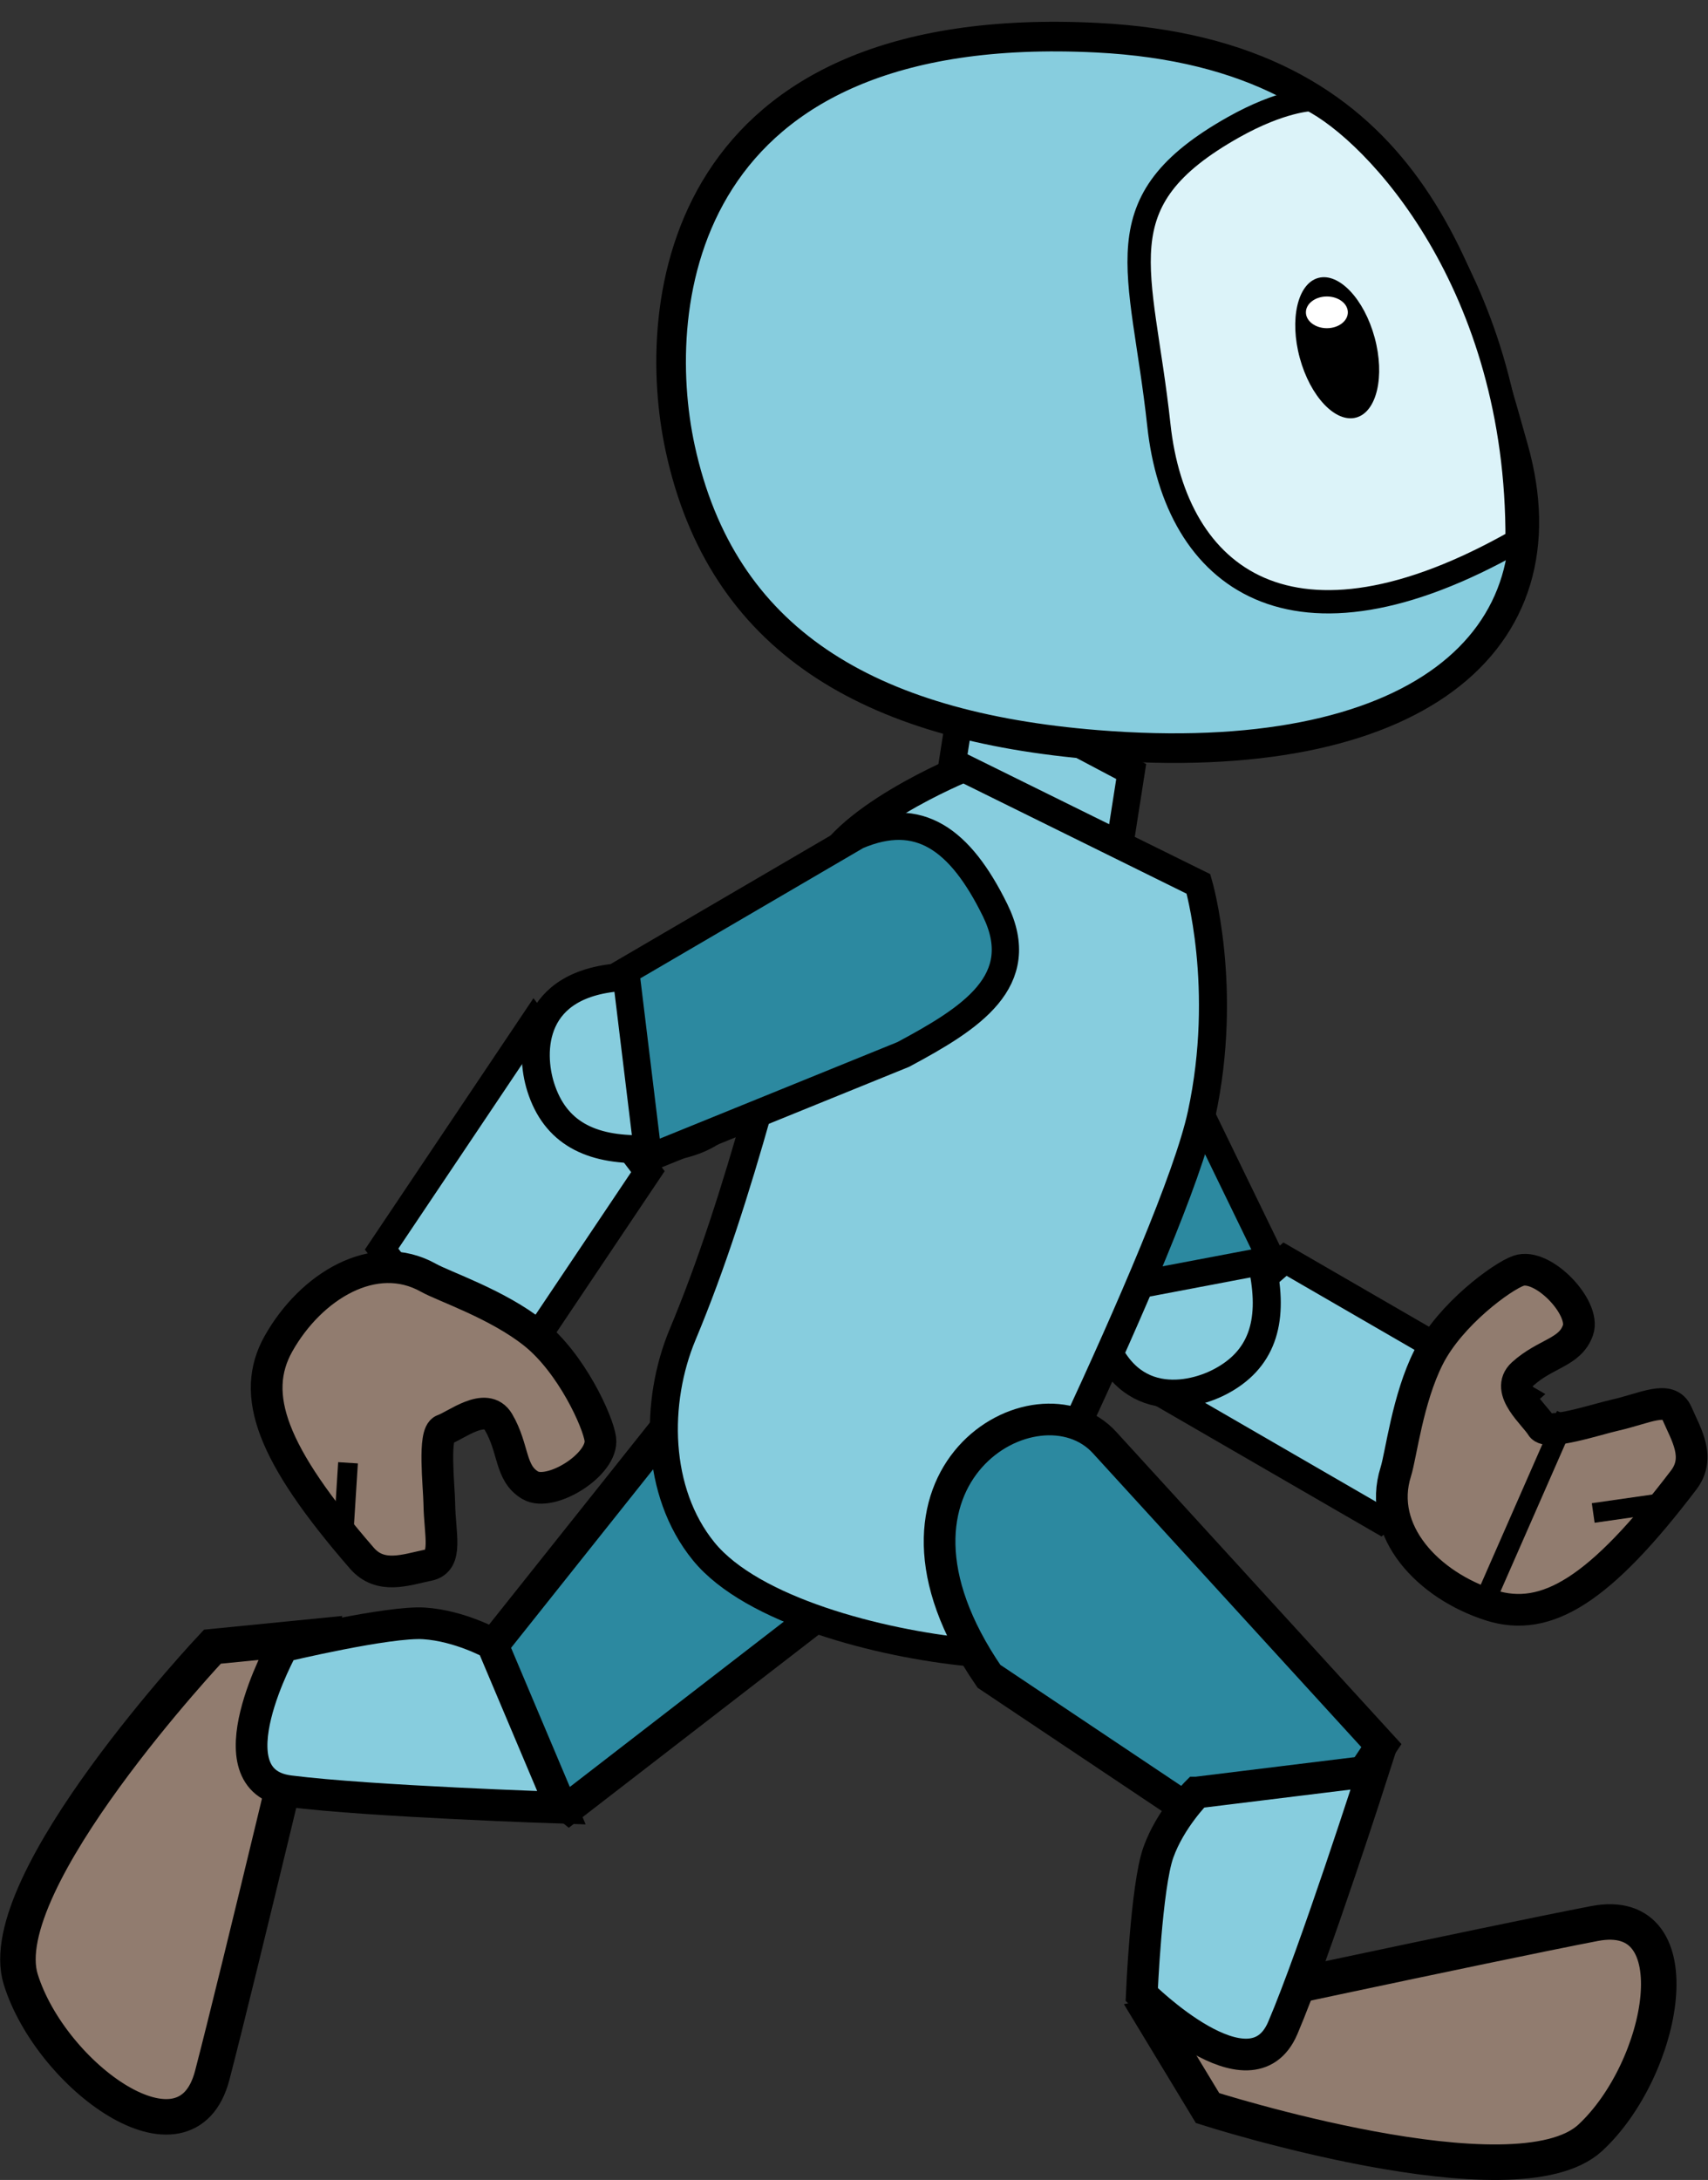 <?xml version="1.0" encoding="UTF-8" standalone="no"?>
<svg
   xmlns:dc="http://purl.org/dc/elements/1.1/"
   xmlns:cc="http://creativecommons.org/ns#"
   xmlns:rdf="http://www.w3.org/1999/02/22-rdf-syntax-ns#"
   xmlns:svg="http://www.w3.org/2000/svg"
   xmlns="http://www.w3.org/2000/svg"
   xmlns:sodipodi="http://sodipodi.sourceforge.net/DTD/sodipodi-0.dtd"
   xmlns:inkscape="http://www.inkscape.org/namespaces/inkscape"
   width="41.472mm"
   height="52.917mm"
   viewBox="0 0 41.472 52.917"
   version="1.1"
   id="svg111"
   inkscape:version="1.0.1 (0767f8302a, 2020-10-17)"
   sodipodi:docname="walk2.svg"
   inkscape:export-filename="/home/karine/escoria-assets-testing/ressources/walk_right/walk_right.png"
   inkscape:export-xdpi="96"
   inkscape:export-ydpi="96">
  <rect x="0" y="0" width="41.472" height="52.917" fill="#333333" stroke="none"/>
  <defs
     id="defs105" />
  <sodipodi:namedview
     id="base"
     pagecolor="#ffffff"
     bordercolor="#666666"
     borderopacity="1.0"
     inkscape:pageopacity="0.0"
     inkscape:pageshadow="2"
     inkscape:zoom="2.5068041"
     inkscape:cx="82.019408"
     inkscape:cy="89.552619"
     inkscape:document-units="mm"
     inkscape:current-layer="layer1"
     inkscape:document-rotation="0"
     showgrid="false"
     inkscape:window-width="1848"
     inkscape:window-height="1016"
     inkscape:window-x="72"
     inkscape:window-y="27"
     inkscape:window-maximized="1"
     inkscape:snap-global="false"
     fit-margin-top="0"
     fit-margin-left="0"
     fit-margin-right="0"
     fit-margin-bottom="0" />
  <g
     inkscape:label="Calque 1"
     inkscape:groupmode="layer"
     id="layer1"
     transform="translate(-40.423,-129.933)">
    <path
       id="rect892-5-3-9-1-7-2-7-17-7-2"
       style="fill:#87cdde;fill-opacity:1;stroke:#000000;stroke-width:0.662;stroke-linecap:square;stroke-miterlimit:4;stroke-dasharray:none;stroke-opacity:1;paint-order:markers stroke fill"
       d="m 68.175,163.496 5.755,3.33 3.449,-2.998 -5.755,-3.33 z" />
    <g
       id="g1539-4-5-9"
       transform="matrix(-0.876,2.77,2.77,0.876,127.753,56.765)"
       style="fill:#917c6f;fill-opacity:1">
      <path
         id="path839-9-65-8-3-3"
         style="fill:#917c6f;fill-opacity:1;stroke:#000000;stroke-width:0.265;stroke-linecap:square;stroke-miterlimit:4;stroke-dasharray:none;stroke-opacity:1;paint-order:markers stroke fill"
         d="m 42.109,-5.142 c 0,0.488 -0.4,0.832 -1.485,1.221 -0.224,0.08 -0.369,-0.096 -0.514,-0.222 -0.127,-0.111 0.041,-0.266 0.172,-0.491 0.075,-0.129 0.335,-0.488 0.272,-0.556 -0.072,-0.079 -0.191,-0.385 -0.368,-0.282 -0.225,0.131 -0.289,0.325 -0.489,0.331 -0.199,0.006 -0.452,-0.453 -0.323,-0.624 0.087,-0.116 0.518,-0.433 0.914,-0.498 0.385,-0.063 0.85,0.027 0.997,0.027 0.52,0 0.824,0.544 0.824,1.095 z"
         sodipodi:nodetypes="sssssszssss" />
      <path
         style="fill:#917c6f;fill-opacity:1;stroke:#000000;stroke-width:0.165;stroke-linecap:butt;stroke-linejoin:miter;stroke-miterlimit:4;stroke-dasharray:none;stroke-opacity:1"
         d="m 40.854,-4.017 0.261,-0.542 v 0"
         id="path1529-7-5-1" />
    </g>
    <path
       id="path833-6-9-66-6-6-9"
       style="fill:#87cdde;fill-opacity:1;stroke:#000000;stroke-width:0.68;stroke-linecap:square;stroke-miterlimit:4;stroke-dasharray:none;stroke-opacity:1;paint-order:markers stroke fill"
       d="m 68.775,159.031 c 1.027,-0.606 1.992,0.01 2.325,1.746 0.241,1.254 -0.034,2.173 -1.067,2.705 -0.786,0.405 -2.47,0.704 -2.98,-1.561 -0.377,-1.675 0.763,-2.325 1.721,-2.89 z"
       sodipodi:nodetypes="sssss" />
    <path
       id="rect892-5-3-9-1-7-2-7-17-3-4"
       style="fill:#87cdde;fill-opacity:1;stroke:#000000;stroke-width:0.662;stroke-linecap:square;stroke-miterlimit:4;stroke-dasharray:none;stroke-opacity:1;paint-order:markers stroke fill"
       d="m 63.85,146.525 -1.029,6.568 4.04,2.136 1.029,-6.568 z" />
    <path
       id="rect892-5-3-9-1-7-2-2-2-7"
       style="fill:#2c89a0;fill-opacity:1;stroke:#000000;stroke-width:0.663;stroke-linecap:square;stroke-miterlimit:4;stroke-dasharray:none;stroke-opacity:1;paint-order:markers stroke fill"
       d="m 66.804,161.36 4.49,-0.852 -2.92,-6.009 c -0.985,-1.576 -1.98,-2.951 -3.645,-1.99 -1.664,0.961 -2.316,2.007 -1.578,3.46 z"
       sodipodi:nodetypes="cccscc" />
    <path
       id="rect858-8-6-4-9-8"
       style="fill:#2c89a0;fill-opacity:1;stroke:#000000;stroke-width:0.769;stroke-linecap:square;stroke-miterlimit:4;stroke-dasharray:none;stroke-opacity:1;paint-order:markers stroke fill"
       d="m 56.702,164.455 c 5.127,-2.926 7.322,1.799 5.423,3.266 l -7.887,6.091 -3.051,-2.429 z"
       sodipodi:nodetypes="csccc" />
    <path
       id="rect856-1-3-2-4"
       style="fill:#87cdde;fill-opacity:1;stroke:#000000;stroke-width:0.68;stroke-linecap:square;stroke-miterlimit:4;stroke-dasharray:none;stroke-opacity:1;paint-order:markers stroke fill"
       d="m 60.34,151.254 c 0.384,-1.413 3.485,-2.676 3.485,-2.676 l 5.698,2.812 c 0,0 0.74,2.522 0.075,5.595 -0.665,3.073 -5.681,13.053 -5.681,13.053 -2.125,-0.215 -5.227,-1 -6.407,-2.446 -1.18,-1.447 -1.192,-3.639 -0.512,-5.265 1.423,-3.399 2.343,-7.402 3.341,-11.073 z"
       sodipodi:nodetypes="scczczss" />
    <path
       id="path833-6-9-66-5"
       style="fill:#87cdde;fill-opacity:1;stroke:#000000;stroke-width:0.719;stroke-linecap:square;stroke-miterlimit:4;stroke-dasharray:none;stroke-opacity:1;paint-order:markers stroke fill"
       d="m 77.172,140.821 c 1.327,4.706 -2.411,7.814 -10.116,7.194 -5.566,-0.447 -9.107,-2.548 -10.116,-7.194 -0.768,-3.538 -0.024,-10.484 10.116,-9.973 7.502,0.378 8.877,5.582 10.116,9.973 z"
       sodipodi:nodetypes="sssss" />
    <path
       id="rect892-5-0-2-3-9-1-0"
       style="fill:#917c6f;fill-opacity:1;stroke:#000000;stroke-width:0.862;stroke-linecap:square;stroke-miterlimit:4;stroke-dasharray:none;stroke-opacity:1;paint-order:markers stroke fill"
       d="m 48.173,169.648 c 0,0 -1.966,8.249 -2.597,10.664 -0.631,2.415 -3.916,0.021 -4.649,-2.33 -0.733,-2.351 4.653,-8.077 4.653,-8.077 z"
       sodipodi:nodetypes="czzcc"
       inkscape:transform-center-x="3.040149"
       inkscape:transform-center-y="7.231448" />
    <path
       id="rect858-8-6-4-3"
       style="fill:#2c89a0;fill-opacity:1;stroke:#000000;stroke-width:0.769;stroke-linecap:square;stroke-miterlimit:4;stroke-dasharray:none;stroke-opacity:1;paint-order:markers stroke fill"
       d="m 64.436,170.624 c -3.34,-4.867 1.188,-7.446 2.807,-5.674 l 6.722,7.357 -2.168,3.241 z"
       sodipodi:nodetypes="csccc" />
    <path
       id="rect892-5-0-2-3-9-6"
       style="fill:#917c6f;fill-opacity:1;stroke:#000000;stroke-width:0.862;stroke-linecap:square;stroke-miterlimit:4;stroke-dasharray:none;stroke-opacity:1;paint-order:markers stroke fill"
       d="m 68.395,178.878 c 0,0 8.291,-1.781 10.742,-2.252 2.451,-0.471 1.707,3.525 -0.099,5.199 -1.806,1.674 -9.294,-0.719 -9.294,-0.719 z"
       sodipodi:nodetypes="czzcc" />
    <path
       id="rect875-9-1-5-1"
       style="fill:#87cdde;fill-opacity:1;stroke:#000000;stroke-width:0.769;stroke-linecap:square;stroke-miterlimit:4;stroke-dasharray:none;stroke-opacity:1;paint-order:markers stroke fill"
       d="m 69.479,173.446 4.287,-0.527 c 0,0 -1.417,4.419 -2.196,6.243 -0.78,1.825 -3.424,-0.812 -3.424,-0.812 0,0 0.111,-2.633 0.403,-3.45 0.291,-0.816 0.93,-1.454 0.93,-1.454 z"
       sodipodi:nodetypes="cczczc" />
    <path
       id="path833-5-4-0-0"
       style="fill:#dcf3f9;fill-opacity:1;stroke:#000000;stroke-width:0.566;stroke-linecap:square;stroke-miterlimit:4;stroke-dasharray:none;stroke-opacity:1;paint-order:markers stroke fill"
       d="m 77.259,143.06 c -5.474,3.112 -8.296,0.908 -8.698,-2.811 -0.415,-3.839 -1.422,-5.412 1.822,-7.233 1.154,-0.647 1.868,-0.666 1.868,-0.666 1.578,0.799 5.041,4.481 5.009,10.71 z"
       sodipodi:nodetypes="csscc" />
    <path
       id="rect892-5-3-9-1-7-2-7-17-6"
       style="fill:#87cdde;fill-opacity:1;stroke:#000000;stroke-width:0.662;stroke-linecap:square;stroke-miterlimit:4;stroke-dasharray:none;stroke-opacity:1;paint-order:markers stroke fill"
       d="m 53.393,154.733 -3.704,5.521 2.762,3.641 3.704,-5.521 z" />
    <path
       id="rect875-9-1-5-2-3"
       style="fill:#87cdde;fill-opacity:1;stroke:#000000;stroke-width:0.769;stroke-linecap:square;stroke-miterlimit:4;stroke-dasharray:none;stroke-opacity:1;paint-order:markers stroke fill"
       d="m 52.374,169.836 1.681,3.979 c 0,0 -4.638,-0.152 -6.606,-0.402 -1.968,-0.25 -0.157,-3.515 -0.157,-3.515 0,0 2.563,-0.614 3.428,-0.558 0.865,0.056 1.654,0.496 1.654,0.496 z"
       sodipodi:nodetypes="cczczc" />
    <g
       id="g1539-4-2"
       transform="matrix(-2.533,-1.423,-1.423,2.533,146.53,235.496)"
       style="fill:#917c6f;fill-opacity:1">
      <path
         id="path839-9-65-8-0"
         style="fill:#917c6f;fill-opacity:1;stroke:#000000;stroke-width:0.265;stroke-linecap:square;stroke-miterlimit:4;stroke-dasharray:none;stroke-opacity:1;paint-order:markers stroke fill"
         d="m 42.109,-5.142 c 0,0.488 -0.4,0.832 -1.485,1.221 -0.224,0.08 -0.369,-0.096 -0.514,-0.222 -0.127,-0.111 0.041,-0.266 0.172,-0.491 0.075,-0.129 0.335,-0.488 0.272,-0.556 -0.072,-0.079 -0.191,-0.385 -0.368,-0.282 -0.225,0.131 -0.289,0.325 -0.489,0.331 -0.199,0.006 -0.452,-0.453 -0.323,-0.624 0.087,-0.116 0.518,-0.433 0.914,-0.498 0.385,-0.063 0.85,0.027 0.997,0.027 0.52,0 0.824,0.544 0.824,1.095 z"
         sodipodi:nodetypes="sssssszssss" />
      <path
         style="fill:#917c6f;fill-opacity:1;stroke:#000000;stroke-width:0.165;stroke-linecap:butt;stroke-linejoin:miter;stroke-miterlimit:4;stroke-dasharray:none;stroke-opacity:1"
         d="m 40.854,-4.017 0.261,-0.542 v 0"
         id="path1529-7-6" />
    </g>
    <path
       id="path833-6-9-66-6-1"
       style="fill:#87cdde;fill-opacity:1;stroke:#000000;stroke-width:0.68;stroke-linecap:square;stroke-miterlimit:4;stroke-dasharray:none;stroke-opacity:1;paint-order:markers stroke fill"
       d="m 58.151,155.83 c 0.425,1.114 -0.344,1.962 -2.112,1.998 -1.277,0.027 -2.137,-0.399 -2.487,-1.506 -0.267,-0.843 -0.279,-2.553 2.039,-2.675 1.715,-0.091 2.164,1.143 2.56,2.182 z"
       sodipodi:nodetypes="sssss" />
    <path
       id="rect892-5-3-9-1-7-2-2-5"
       style="fill:#2c89a0;fill-opacity:1;stroke:#000000;stroke-width:0.663;stroke-linecap:square;stroke-miterlimit:4;stroke-dasharray:none;stroke-opacity:1;paint-order:markers stroke fill"
       d="m 55.615,153.506 0.552,4.537 6.189,-2.514 c 1.638,-0.878 3.076,-1.78 2.228,-3.504 -0.848,-1.724 -1.849,-2.444 -3.347,-1.805 z"
       sodipodi:nodetypes="cccscc" />
    <ellipse
       style="fill:#000000;fill-opacity:1;stroke:none;stroke-width:0.769;stroke-linecap:square;paint-order:markers stroke fill"
       id="path1506-7-5"
       cx="-34.091"
       cy="152.649"
       rx="0.942"
       ry="1.756"
       transform="matrix(-0.965,0.262,0.262,0.965,0,0)" />
    <ellipse
       style="fill:#ffffff;fill-opacity:1;stroke:none;stroke-width:0.332;stroke-linecap:square;stroke-miterlimit:4;stroke-dasharray:none;paint-order:markers stroke fill"
       id="path1541-2-4"
       cx="-72.641"
       cy="137.515"
       rx="0.509"
       ry="0.385"
       transform="scale(-1,1)" />
    <path
       style="fill:none;stroke:#000000;stroke-width:0.505;stroke-linecap:butt;stroke-linejoin:miter;stroke-miterlimit:4;stroke-dasharray:none;stroke-opacity:1"
       d="m 76.379,169.024 2.081,-4.741"
       id="path1044-7" />
    <g
       id="g1759-7"
       transform="rotate(-13.054,-1268.153,124.118)"
       inkscape:export-xdpi="96"
       inkscape:export-ydpi="96" />
  </g>
</svg>
